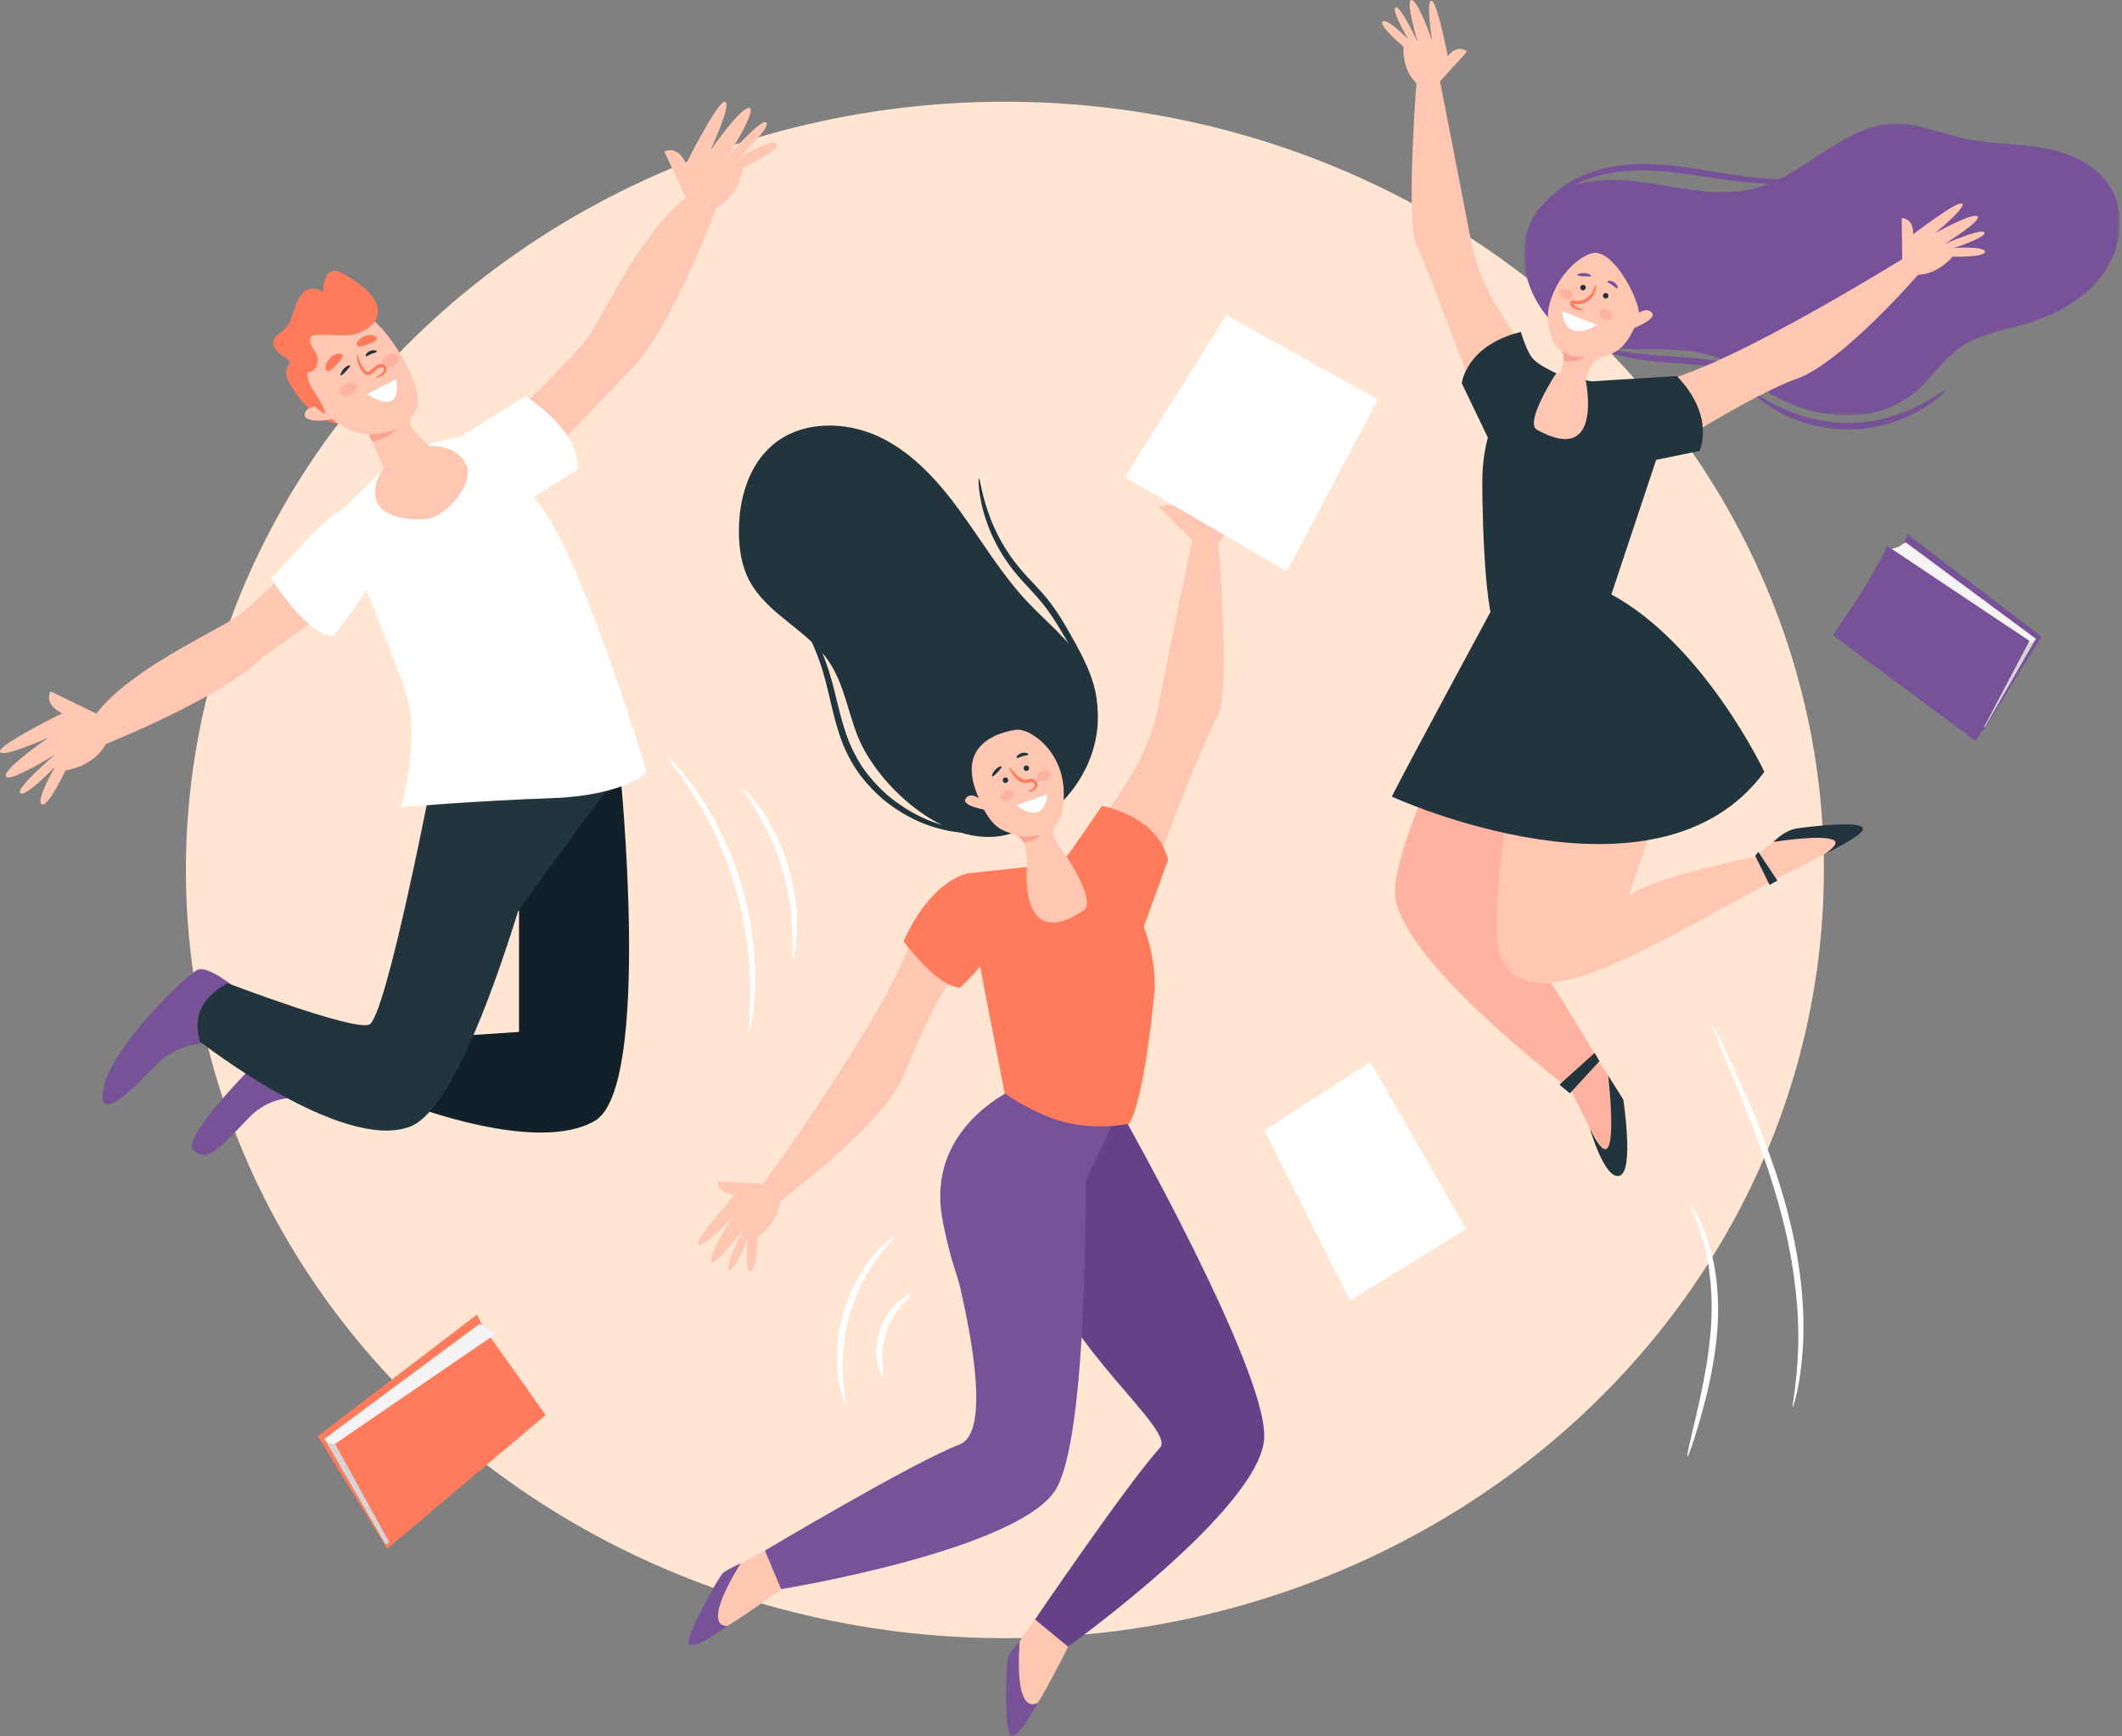 <svg width="605" height="495" viewBox="0 0 605 495" fill="none" xmlns="http://www.w3.org/2000/svg">
  <rect x="0" y="0" width="605" height="495" fill="#808080" stroke="none"/>
  <ellipse rx="233.5" ry="219" transform="matrix(-1 0 0 1 286.5 247.999)" fill="#FFE5D2"/>
  <path fill-rule="evenodd" clip-rule="evenodd" d="M482.001 343.693C482.102 343.634 482.73 344.464 483.66 346.098C484.593 347.726 485.754 350.2 486.833 353.391C489.045 359.752 490.433 369.142 489.61 379.382C488.794 389.621 486.427 398.609 484.601 405.006C482.733 411.407 481.358 415.292 481.121 415.226C480.859 415.154 481.787 411.134 483.32 404.671C484.814 398.209 486.945 389.269 487.743 379.24C488.546 369.214 487.404 360.088 485.569 353.779C483.786 347.439 481.707 343.846 482.001 343.693Z" fill="white"/>
  <path fill-rule="evenodd" clip-rule="evenodd" d="M488.31 292.449C488.427 292.397 489.188 293.789 490.456 296.354C491.723 298.92 493.504 302.659 495.611 307.325C499.79 316.656 505.415 329.719 509.495 344.883C511.5 352.469 512.867 359.844 513.559 366.616C514.257 373.387 514.328 379.539 513.979 384.674C513.641 389.811 512.992 393.933 512.368 396.736C511.751 399.544 511.262 401.057 511.152 401.032C510.805 400.965 512.333 394.783 512.657 384.612C513.061 374.462 511.728 360.36 507.685 345.366C503.652 330.366 498.257 317.297 494.395 307.85C492.451 303.123 490.879 299.296 489.79 296.652C488.727 293.996 488.191 292.502 488.31 292.449Z" fill="white"/>
  <path fill-rule="evenodd" clip-rule="evenodd" d="M254.833 352.594C255.05 352.827 252.927 354.852 250.172 358.612C249.488 359.556 248.745 360.589 248.05 361.769C247.29 362.905 246.629 364.209 245.893 365.556C244.525 368.3 243.227 371.419 242.225 374.815C241.267 378.223 240.709 381.554 240.407 384.607C240.316 386.137 240.183 387.594 240.221 388.959C240.183 390.328 240.262 391.6 240.338 392.763C240.672 397.411 241.394 400.255 241.086 400.338C240.899 400.402 239.711 397.655 239.022 392.898C238.857 391.71 238.699 390.405 238.669 388.992C238.563 387.58 238.639 386.07 238.687 384.48C238.902 381.31 239.43 377.834 240.427 374.297C241.465 370.77 242.864 367.546 244.37 364.748C245.174 363.374 245.911 362.055 246.753 360.917C247.529 359.736 248.358 358.714 249.13 357.795C252.243 354.134 254.711 352.442 254.833 352.594Z" fill="white"/>
  <path fill-rule="evenodd" clip-rule="evenodd" d="M259.816 369C259.973 369.251 258.79 370.156 257.245 371.886C256.463 372.741 255.638 373.849 254.828 375.132C254.051 376.438 253.307 377.935 252.722 379.587C252.164 381.246 251.827 382.884 251.635 384.393C251.481 385.903 251.447 387.282 251.537 388.438C251.687 390.752 252.062 392.195 251.782 392.296C251.582 392.381 250.74 391.06 250.225 388.614C249.956 387.395 249.846 385.901 249.915 384.247C250.024 382.598 250.341 380.79 250.952 378.976C251.589 377.171 252.455 375.553 253.386 374.187C254.349 372.84 255.358 371.734 256.32 370.939C258.233 369.329 259.71 368.808 259.816 369Z" fill="white"/>
  <path fill-rule="evenodd" clip-rule="evenodd" d="M190.645 216.107C190.742 216.022 191.58 216.847 193.017 218.419C193.748 219.197 194.61 220.177 195.523 221.386C196.446 222.583 197.555 223.913 198.596 225.512C199.133 226.301 199.697 227.127 200.283 227.988C200.863 228.854 201.389 229.803 201.975 230.761C203.174 232.663 204.249 234.81 205.418 237.051C207.626 241.595 209.737 246.753 211.418 252.343C213.045 257.951 214.078 263.429 214.695 268.442C214.931 270.958 215.195 273.346 215.222 275.593C215.251 276.716 215.325 277.798 215.308 278.841C215.285 279.882 215.261 280.881 215.239 281.835C215.233 283.745 215.025 285.462 214.902 286.971C214.792 288.481 214.601 289.771 214.41 290.82C214.059 292.923 213.804 294.07 213.676 294.052C213.346 294.009 213.967 289.35 213.916 281.821C213.898 280.88 213.882 279.896 213.864 278.869C213.842 277.843 213.733 276.777 213.672 275.675C213.579 273.466 213.26 271.123 212.984 268.656C212.282 263.741 211.219 258.379 209.622 252.875C207.971 247.388 205.95 242.308 203.866 237.8C202.759 235.579 201.752 233.44 200.63 231.535C200.081 230.575 199.593 229.623 199.055 228.749C198.511 227.879 197.991 227.042 197.493 226.244C193.445 219.895 190.39 216.324 190.645 216.107Z" fill="white"/>
  <path fill-rule="evenodd" clip-rule="evenodd" d="M211.845 224.878C212.004 224.736 214.154 226.748 216.889 230.624C218.265 232.554 219.715 234.986 221.127 237.79C222.497 240.614 223.806 243.82 224.849 247.295C225.862 250.779 226.505 254.183 226.889 257.298C227.227 260.42 227.332 263.249 227.224 265.617C227.035 270.356 226.322 273.214 226.112 273.181C225.811 273.144 226.053 270.251 225.9 265.616C225.839 263.299 225.6 260.548 225.179 257.523C224.712 254.503 224.036 251.211 223.055 247.826C222.04 244.451 220.817 241.32 219.569 238.532C218.279 235.761 216.984 233.324 215.777 231.344C213.386 227.37 211.613 225.073 211.845 224.878Z" fill="white"/>
  <path fill-rule="evenodd" clip-rule="evenodd" d="M137.611 378.076L135.981 374.748L90.612 409.414L110.405 441.479L155.567 403.4L137.611 378.076Z" fill="#FF7B5B"/>
  <path fill-rule="evenodd" clip-rule="evenodd" d="M92.513 410.155L109.901 440.225L111.013 439.729L95.528 411.613L92.513 410.155Z" fill="#D7D4D4"/>
  <path fill-rule="evenodd" clip-rule="evenodd" d="M136.715 377.417L92.513 410.154C92.513 410.154 92.698 410.857 93.795 411.291C94.893 411.724 95.528 411.614 95.528 411.614L141.999 379.808C141.999 379.808 139.32 379.186 138.348 378.461C137.375 377.733 136.715 377.417 136.715 377.417Z" fill="#F5F3F3"/>
  <path fill-rule="evenodd" clip-rule="evenodd" d="M542.58 155.165L543.948 152.371L582.046 181.481L565.425 208.408L527.501 176.431L542.58 155.165Z" fill="#775298"/>
  <path fill-rule="evenodd" clip-rule="evenodd" d="M580.45 182.103L565.85 207.354L564.915 206.938L577.918 183.328L580.45 182.103Z" fill="#D7D4D4"/>
  <path fill-rule="evenodd" clip-rule="evenodd" d="M543.333 154.611L580.45 182.102C580.45 182.102 580.294 182.692 579.374 183.056C578.451 183.42 577.917 183.327 577.917 183.327L538.895 156.62C538.895 156.62 541.144 156.098 541.961 155.487C542.777 154.877 543.333 154.611 543.333 154.611Z" fill="#F5F3F3"/>
  <path fill-rule="evenodd" clip-rule="evenodd" d="M537.941 155.543L578.615 182.71L565.406 207.747L563.277 211.214L522.601 181.109C522.601 181.109 526.886 174.714 529.457 170.854C532.031 166.994 537.08 157.888 537.354 157.305C537.629 156.723 537.941 155.543 537.941 155.543Z" fill="#775298"/>
  <path fill-rule="evenodd" clip-rule="evenodd" d="M83.445 102.772C83.445 102.772 80.569 104.762 82.006 108.082C83.445 111.401 89.751 121.248 98.27 120.915C98.619 120.903 87.538 102.772 87.538 102.772H83.445Z" fill="#FF7B5B"/>
  <path fill-rule="evenodd" clip-rule="evenodd" d="M70.413 284.293C70.413 284.293 59.76 274.777 56.349 276.481C52.183 278.565 28.333 301.933 29.265 312.941C29.648 317.45 34.897 313.587 44.249 303.885C53.605 294.185 65.385 298.342 65.385 298.342L70.413 284.293Z" fill="#775298"/>
  <path fill-rule="evenodd" clip-rule="evenodd" d="M96.295 300.343L83.435 292.627C83.435 292.627 50.1 323.88 55.308 328.046C59.258 331.206 61.58 328.372 70.934 318.67C80.287 308.971 92.138 314.548 92.138 314.548L96.295 300.343Z" fill="#775298"/>
  <path fill-rule="evenodd" clip-rule="evenodd" d="M174.854 197.525L177.266 231.771L123.731 217.824L174.854 197.525Z" fill="#F3A683"/>
  <path fill-rule="evenodd" clip-rule="evenodd" d="M123.731 219.002C123.731 219.002 170.559 221.954 176.794 219.873C176.794 219.873 185.945 309.776 169.662 319.475C153.378 329.177 116.835 314.972 116.835 314.972L126.702 295.57L147.975 294.185V259.54L146.449 259.886L123.731 219.002Z" fill="#112129"/>
  <path fill-rule="evenodd" clip-rule="evenodd" d="M65.032 280.326C65.032 280.326 53.253 285.177 57.065 296.957C57.065 296.957 97.271 328.485 116.836 321.208C127.796 317.133 139.571 286.035 147.808 259.466L176.795 219.873C176.795 219.873 163.124 220.557 158.563 220.539C149.846 220.507 123.732 219.002 123.732 219.002C123.732 219.002 110.091 290.375 105.23 292.106C100.37 293.837 65.032 280.326 65.032 280.326Z" fill="#22343D"/>
  <path fill-rule="evenodd" clip-rule="evenodd" d="M134.644 129.486C134.644 129.486 162.708 103.155 167.557 96.224C172.407 89.295 182.804 66.083 195.619 56.382L189.384 43.216C189.384 43.216 193.196 41.138 195.619 46.68C195.619 46.68 204.626 28.666 206.705 29.011C208.786 29.357 202.549 42.87 202.549 42.87C202.549 42.87 211.213 30.396 213.637 30.744C216.06 31.09 207.4 44.766 207.4 44.766C207.4 44.766 217.099 33.516 218.486 34.901C219.872 36.287 210.864 44.766 210.864 44.766C210.864 44.766 220.564 39.197 221.604 41.032C222.644 42.87 211.904 47.72 211.904 47.72C211.904 47.72 210.864 55.688 204.283 59.152C204.283 59.152 191.249 94.366 179.469 105.798L141.628 145.127L134.644 129.486Z" fill="#FFC6B2"/>
  <path fill-rule="evenodd" clip-rule="evenodd" d="M101.143 143.133C101.143 143.133 74.552 170.95 67.578 175.734C60.602 180.517 37.295 190.697 27.476 203.424L14.369 197.065C14.369 197.065 12.256 200.856 17.776 203.332C17.776 203.332 -0.324 212.171 0.004 214.255C0.33 216.337 13.9 210.227 13.9 210.227C13.9 210.227 1.347 218.773 1.671 221.2C1.995 223.627 15.749 215.094 15.749 215.094C15.749 215.094 4.41 224.688 5.783 226.086C7.154 227.486 15.718 218.559 15.718 218.559C15.718 218.559 10.058 228.207 11.886 229.263C13.712 230.319 18.663 219.625 18.663 219.625C18.663 219.625 26.639 218.663 30.167 212.111C30.167 212.111 63.52 198.84 75.064 187.168L116.569 157.758L101.143 143.133Z" fill="#FFC6B2"/>
  <path fill-rule="evenodd" clip-rule="evenodd" d="M111.112 132.046L97.663 145.212L101.073 160.054C101.073 160.054 114.324 191.865 116.327 199.625C119.44 211.693 114.404 230.092 114.404 230.092C114.404 230.092 136.867 228.227 157.306 227.535C177.744 226.841 184.43 220.257 184.43 220.257C184.43 220.257 166.709 161.235 154.474 144.737C142.238 128.241 137.788 123.076 137.788 123.076L119.773 127.014L111.112 132.046Z" fill="white"/>
  <path fill-rule="evenodd" clip-rule="evenodd" d="M150.582 142.791L164.595 133.837C164.595 133.837 166.736 124.244 149.837 112.929L130.021 125.347L150.582 142.791Z" fill="white"/>
  <path fill-rule="evenodd" clip-rule="evenodd" d="M100.497 144.171C92.815 145.249 78.776 164.72 77.21 164.683C77.21 164.683 87.09 180.807 94.917 181.33C94.917 181.33 129.36 140.123 100.497 144.171Z" fill="white"/>
  <path fill-rule="evenodd" clip-rule="evenodd" d="M127.616 131.502C127.616 131.502 116.449 123.159 116.836 119.833C116.934 118.995 118.482 117.635 118.884 116.427C121.049 109.932 110.61 93.194 104.196 89.666C99.151 86.892 101.362 86.647 90.743 92.957C80.124 99.268 86.174 110.18 90.916 115.824C95.399 121.158 100.534 123.444 105.153 123.829L111.721 138.418L127.616 131.502Z" fill="#FFC6B2"/>
  <path fill-rule="evenodd" clip-rule="evenodd" d="M107.466 143.084C105.354 137.903 109.354 131.378 116.4 128.504C123.449 125.629 130.871 127.498 132.987 132.676C135.098 137.856 128.006 145.642 124.048 147.256C120.09 148.871 109.577 148.262 107.466 143.084Z" fill="#FFC6B2"/>
  <path fill-rule="evenodd" clip-rule="evenodd" d="M90.917 115.824C90.917 115.824 87.295 115.623 86.893 118.037C86.49 120.451 93.532 120.451 96.148 118.64L90.917 115.824Z" fill="#FFC6B2"/>
  <path fill-rule="evenodd" clip-rule="evenodd" d="M92.728 118.037C92.04 113.675 87.392 110.432 87.624 106.182C89.851 106.2 91.282 103.44 90.268 101.082C89.869 100.155 89.193 99.362 88.761 98.448C88.331 97.535 88.216 96.338 88.877 95.822C89.191 95.578 89.614 95.536 90.02 95.495C93.323 95.156 98.982 96.146 102.022 95.019C104.916 93.947 108.018 91.861 107.717 88.315C107.454 85.227 104.727 82.724 102.223 80.833C100.788 79.748 96.688 76.912 95.141 77.17C92.78 77.562 92.207 80.713 92.037 83.35C90.385 81.777 87.949 82.029 86.513 83.309C85.077 84.588 84.397 86.621 83.771 88.584C83.145 90.547 82.481 92.585 81.064 93.89C79.743 95.105 77.655 96.025 77.928 98.092C78.254 100.556 81.473 101.432 82.961 103.533C82.594 103.018 82.283 106.307 82.495 106.865C83.13 108.545 84.714 109.657 85.86 110.942C88.301 113.681 89.494 116.438 92.728 118.037Z" fill="#FF7B5B"/>
  <path fill-rule="evenodd" clip-rule="evenodd" d="M112.961 108.063L104.709 112.331C104.709 112.331 114.62 119.526 112.961 108.063Z" fill="white"/>
  <path fill-rule="evenodd" clip-rule="evenodd" d="M101.608 109.755C102.059 110.611 101.391 111.848 100.117 112.519C98.843 113.189 97.445 113.039 96.994 112.183C96.545 111.328 97.211 110.092 98.485 109.42C99.76 108.75 101.157 108.899 101.608 109.755Z" fill="#FFB2A0"/>
  <path fill-rule="evenodd" clip-rule="evenodd" d="M113.657 101.524C114.108 102.38 113.441 103.617 112.167 104.288C110.893 104.958 109.495 104.808 109.044 103.952C108.594 103.097 109.26 101.859 110.534 101.189C111.81 100.519 113.206 100.668 113.657 101.524Z" fill="#FFB2A0"/>
  <path fill-rule="evenodd" clip-rule="evenodd" d="M107.2 107.761C107.162 107.713 107.316 107.51 107.673 107.252C108.014 106.989 108.606 106.706 109.047 106.232C109.483 105.772 109.639 104.815 108.972 104.68C108.278 104.444 107.491 105.24 106.587 105.996C106.364 106.181 106.143 106.365 105.924 106.546C105.719 106.734 105.289 107.01 104.842 106.954C103.99 106.816 103.628 106.248 103.3 105.868C102.646 105.028 102.243 104.15 102.02 103.389C101.577 101.852 101.776 100.86 101.882 100.868C102.031 100.862 102.08 101.815 102.642 103.167C102.926 103.839 103.35 104.602 103.967 105.323C104.268 105.688 104.647 106.029 104.917 106.04C105.03 106.045 105.118 106.007 105.331 105.828C105.547 105.647 105.765 105.463 105.986 105.278C106.441 104.91 106.835 104.538 107.356 104.192C107.861 103.851 108.582 103.636 109.228 103.855C109.917 104.036 110.322 104.84 110.202 105.399C110.124 105.969 109.841 106.388 109.519 106.695C108.84 107.263 108.232 107.401 107.849 107.573C107.456 107.721 107.241 107.814 107.2 107.761Z" fill="#FF7B5B"/>
  <path fill-rule="evenodd" clip-rule="evenodd" d="M105.153 123.829C105.153 123.829 110.417 123.859 113.273 122.1C113.273 122.1 110.857 125.068 106.022 125.836L105.153 123.829Z" fill="#FFA192"/>
  <path fill-rule="evenodd" clip-rule="evenodd" d="M107.436 100.223C107.388 100.484 106.652 100.564 105.874 100.907C105.085 101.226 104.516 101.699 104.296 101.552C104.071 101.433 104.443 100.493 105.509 100.045C106.573 99.594 107.505 99.978 107.436 100.223Z" fill="#22343D"/>
  <path fill-rule="evenodd" clip-rule="evenodd" d="M97.12 106.99C96.921 106.843 97.233 105.995 97.991 105.146C98.758 104.28 99.738 103.991 99.841 104.233C99.951 104.469 99.354 105.018 98.682 105.78C97.999 106.539 97.336 107.151 97.12 106.99Z" fill="#22343D"/>
  <path fill-rule="evenodd" clip-rule="evenodd" d="M93.122 105.682C92.695 105.366 92.363 104.013 93.995 102.19C95.643 100.325 97.484 100.654 97.704 101.172C97.941 101.68 97.328 102.403 95.882 104.043C94.415 105.677 93.584 106.028 93.122 105.682Z" fill="#FF7B5B"/>
  <path fill-rule="evenodd" clip-rule="evenodd" d="M101.787 98.5C101.551 98.059 101.812 96.774 103.935 95.878C106.088 94.953 107.522 95.974 107.502 96.504C107.498 97.031 106.687 97.4 104.796 98.215C102.891 99.015 102.042 98.981 101.787 98.5Z" fill="#FF7B5B"/>
  <path fill-rule="evenodd" clip-rule="evenodd" d="M554.6 111.282C554.739 111.42 552.452 113.992 547.707 116.794C543.021 119.593 535.648 122.367 527.167 122.43C518.687 122.493 511.273 119.827 506.546 117.098C501.762 114.367 499.437 111.827 499.573 111.687C499.771 111.437 502.371 113.58 507.162 115.925C511.906 118.279 519.057 120.616 527.152 120.558C535.25 120.496 542.365 118.054 547.075 115.63C551.829 113.214 554.399 111.034 554.6 111.282Z" fill="#775298"/>
  <path fill-rule="evenodd" clip-rule="evenodd" d="M502.86 107.396C502.731 107.681 500.199 106.63 495.934 105.679C493.808 105.177 491.229 104.79 488.357 104.433C485.473 104.115 482.286 103.861 478.92 103.621C475.553 103.386 472.331 103.114 469.404 102.752C466.477 102.364 463.847 101.902 461.681 101.316C457.331 100.181 454.868 98.837 454.953 98.648C455.067 98.362 457.657 99.246 461.964 100.021C464.113 100.431 466.706 100.749 469.593 101.036C472.488 101.301 475.684 101.517 479.055 101.755C482.429 101.994 485.657 102.304 488.581 102.723C491.504 103.183 494.126 103.717 496.271 104.398C500.578 105.713 502.957 107.217 502.86 107.396Z" fill="#775298"/>
  <mask id="mask0" mask-type="alpha" maskUnits="userSpaceOnUse" x="434" y="35" width="171" height="84">
  <path fill-rule="evenodd" clip-rule="evenodd" d="M434.468 35.205H604.354V118.441H434.468V35.205Z" fill="white"/>
  </mask>
  <g mask="url(#mask0)">
  <path fill-rule="evenodd" clip-rule="evenodd" d="M451.556 52.065C459.642 50.349 468.019 51.826 476.172 53.185C484.325 54.543 492.79 55.768 500.761 53.58C515.153 49.63 526.079 35.089 541.003 35.206C547.149 35.254 552.941 37.878 558.928 39.267C566.363 40.992 574.108 40.807 581.639 42.037C589.172 43.267 596.952 46.297 601.209 52.632C606.259 60.149 604.874 70.753 599.575 78.098C594.276 85.444 585.79 89.916 577.095 92.451C571.03 94.218 564.568 95.24 559.32 98.757C554.011 102.315 550.544 108.04 545.598 112.086C533.186 122.236 513.87 119.327 501.049 109.699C497.828 107.28 494.842 104.473 491.223 102.703C476.503 95.497 455.332 105.036 442.654 91.926C429.78 78.612 431.614 56.294 451.556 52.065Z" fill="#775298"/>
  </g>
  <path fill-rule="evenodd" clip-rule="evenodd" d="M447.516 309.916C447.516 309.916 461.003 338.824 462.581 333.472C464.155 328.117 463.634 315.26 462.79 313.425C461.941 311.589 456.428 303.48 456.428 303.48L447.516 309.916Z" fill="#FFB2A0"/>
  <path fill-rule="evenodd" clip-rule="evenodd" d="M545.04 76.151C546.288 77.749 545.454 76.032 546.867 78.338C552.74 78.134 556.682 73.164 556.682 73.164C556.682 73.164 566.004 73.411 565.896 71.746C565.79 70.078 556.96 70.701 556.96 70.701C556.96 70.701 566.301 67.767 565.789 66.302C565.279 64.838 554.495 69.507 554.495 69.507C554.495 69.507 565.377 62.752 563.769 61.669C562.163 60.588 551.692 66.484 551.692 66.484C551.692 66.484 560.792 59.011 559.428 58.047C558.067 57.084 545.445 66.812 545.445 66.812C545.629 62.026 542.196 62.194 542.196 62.194L542.338 73.878C542.338 73.878 544.465 75.415 545.04 76.151Z" fill="#FFC6B2"/>
  <path fill-rule="evenodd" clip-rule="evenodd" d="M406.866 23.267C404.872 23.635 406.418 22.941 403.829 23.732C399.577 19.676 400.141 13.303 400.141 13.303C400.141 13.303 393.009 7.3 394.191 6.126C395.381 4.95 401.569 11.278 401.569 11.278C401.569 11.278 396.534 2.882 397.888 2.127C399.241 1.372 404.208 12.023 404.208 12.023C404.208 12.023 400.553 -0.254 402.475 0.004C404.393 0.262 408.309 11.62 408.309 11.62C408.309 11.62 406.467 -0.008 408.123 0.176C409.781 0.358 412.764 16.014 412.764 16.014C415.802 12.313 418.257 14.718 418.257 14.718L410.554 23.189C410.554 23.189 407.784 23.099 406.866 23.267Z" fill="#FFC6B2"/>
  <path fill-rule="evenodd" clip-rule="evenodd" d="M455.249 72.075C452.67 71.651 446.433 75.796 443.313 82.552C441.566 86.334 440.364 90.175 442.369 96.325C443.313 99.218 445.289 99.58 445.73 100.876C446.287 102.516 444.441 107.688 444.441 107.688L451.803 110.661C452.282 107.108 452.824 103.534 456.444 101.992C457.799 101.414 459.249 101.049 460.527 100.316C463.976 98.339 465.818 94.013 467.235 90.472C468.292 87.827 461.716 73.135 455.249 72.075Z" fill="#FFC6B2"/>
  <path fill-rule="evenodd" clip-rule="evenodd" d="M446.485 172.478L434.151 167.529C434.151 167.529 397.546 235.412 397.698 254.246C397.85 273.079 447.973 310.787 447.973 310.787L456.427 303.481C456.427 303.481 440.952 276.497 432.679 266.983C424.406 257.466 446.485 172.478 446.485 172.478Z" fill="#FFB2A0"/>
  <path fill-rule="evenodd" clip-rule="evenodd" d="M507.727 249.807C507.727 249.807 534.913 236.908 529.45 235.769C523.987 234.635 511.211 236.198 509.452 237.19C507.69 238.183 500.057 244.336 500.057 244.336L507.727 249.807Z" fill="#FFC6B2"/>
  <path fill-rule="evenodd" clip-rule="evenodd" d="M458.601 171.89L439.89 178.697C439.89 178.697 421.173 261.022 428.318 273.947C435.461 286.877 455.528 278.321 484.108 262.723L508.046 249.655L500.056 244.337C500.056 244.337 472.2 249.796 464.377 255.238C464.377 255.238 468.46 243.671 473.903 227.342C479.346 211.012 483.1 194.343 458.601 171.89Z" fill="#FFC6B2"/>
  <path fill-rule="evenodd" clip-rule="evenodd" d="M435.57 115.804C435.57 110.334 437.33 106.379 442.8 106.379C448.269 106.379 455.831 108.296 455.831 113.767C455.831 119.239 451.521 128.122 446.048 128.122C440.579 128.122 435.57 121.276 435.57 115.804Z" fill="#FFC6B2"/>
  <path fill-rule="evenodd" clip-rule="evenodd" d="M439.889 105.595C439.889 105.595 422.881 87.188 419.479 69.156C416.075 51.127 410.295 21.87 410.295 21.87L403.83 23.732C403.83 23.732 400.767 63.715 403.83 69.838C406.891 75.962 421.851 116.729 426.406 127.435L439.889 105.595Z" fill="#FFC6B2"/>
  <path fill-rule="evenodd" clip-rule="evenodd" d="M458.162 119.94C458.162 119.94 459.47 114.215 480.978 106.432C502.485 98.652 543.061 73.431 543.061 73.431L547.109 78.062C547.109 78.062 525.062 103.529 512.236 107.995C499.41 112.464 472.167 130.076 469.364 131.485C465.125 133.617 465.177 136.3 458.162 119.94Z" fill="#FFC6B2"/>
  <path fill-rule="evenodd" clip-rule="evenodd" d="M439.889 105.595C439.889 105.595 422.609 111.195 422.609 137.49C422.609 137.49 422.62 173.503 426.692 180.055C426.692 180.055 433.313 181.751 441.568 180.055C450.223 178.275 458.601 171.89 458.601 171.89L472.194 131.08L470.569 111.96L452.086 108.391C452.086 108.391 457.388 133.168 438.205 122.516C434.477 120.446 443.69 106.389 443.69 106.389L439.889 105.595Z" fill="#22343D"/>
  <path fill-rule="evenodd" clip-rule="evenodd" d="M425.268 126.98L416.753 109.24C416.753 109.24 417.974 98.478 433.606 94.622C433.606 94.622 435.186 100.046 436.919 102.119C438.651 104.19 443.696 106.395 443.696 106.395L425.268 126.98Z" fill="#22343D"/>
  <path fill-rule="evenodd" clip-rule="evenodd" d="M457.459 134.111L484.536 128.561C484.536 128.561 489.244 118.807 478.081 107.204C478.081 107.204 456.961 108.48 454.227 108.707C451.536 108.931 453.384 111.004 453.384 111.004L457.459 134.111Z" fill="#22343D"/>
  <path fill-rule="evenodd" clip-rule="evenodd" d="M426.649 171.283C426.649 171.283 401.039 218.633 396.808 227.094C396.808 227.094 472.363 261.801 503.034 220.024C503.034 220.024 485.588 183.097 458.616 169.039L446.981 165.554L427.104 171.055" fill="#22343D"/>
  <path fill-rule="evenodd" clip-rule="evenodd" d="M466.243 90.024C466.243 90.024 469.161 87.107 470.955 89.126C472.75 91.146 464.449 94.063 464.449 94.063L466.243 90.024Z" fill="#FFC6B2"/>
  <path fill-rule="evenodd" clip-rule="evenodd" d="M519.606 50.236C519.634 50.336 518.507 50.824 516.356 51.335C514.21 51.852 511.025 52.32 507.069 52.401C503.117 52.48 498.416 52.128 493.27 51.431C488.121 50.748 482.527 49.745 476.642 49.103C470.767 48.475 465.117 48.361 460.114 49.169C455.109 49.963 450.777 51.602 447.466 53.517C444.155 55.446 441.851 57.587 440.436 59.207C439.014 60.829 438.373 61.864 438.229 61.777C438.15 61.736 438.578 60.57 439.867 58.752C441.148 56.94 443.408 54.548 446.779 52.386C450.148 50.237 454.625 48.391 459.828 47.467C465.037 46.529 470.864 46.601 476.841 47.242C482.825 47.895 488.425 48.955 493.514 49.723C498.602 50.507 503.201 50.986 507.074 51.076C514.836 51.293 519.535 49.915 519.606 50.236Z" fill="#775298"/>
  <path fill-rule="evenodd" clip-rule="evenodd" d="M451.387 88.368C451.379 88.483 450.548 88.563 449.279 88.142C448.966 88.031 448.595 87.887 448.25 87.571C448.08 87.413 447.922 87.203 447.825 86.951C447.686 86.598 447.697 86.197 447.835 85.892C447.876 85.831 447.873 85.685 447.953 85.682L448.2 85.674C448.358 85.652 448.545 85.704 448.727 85.738C449.062 85.802 449.17 85.793 449.409 85.809C449.827 85.819 450.26 85.775 450.693 85.68C452.465 85.306 453.65 84.017 454.182 82.957C454.739 81.89 454.788 81.088 454.937 81.097C455.042 81.084 455.249 81.936 454.788 83.224C454.554 83.855 454.146 84.579 453.488 85.214C452.834 85.847 451.928 86.368 450.899 86.593C450.386 86.707 449.869 86.751 449.372 86.725C449.155 86.714 448.814 86.67 448.715 86.648C448.624 86.633 448.635 86.613 448.617 86.624C448.606 86.635 448.601 86.653 448.602 86.678C448.639 86.801 448.705 86.918 448.799 87.023C448.989 87.237 449.264 87.397 449.533 87.53C450.629 88.068 451.407 88.228 451.387 88.368Z" fill="#FF7B5B"/>
  <path fill-rule="evenodd" clip-rule="evenodd" d="M445.313 88.684L455.288 92.613C455.288 92.613 446.522 98.658 445.313 88.684Z" fill="white"/>
  <path fill-rule="evenodd" clip-rule="evenodd" d="M459.547 90.575C459.193 91.248 458.094 91.365 457.093 90.838C456.091 90.312 455.567 89.339 455.92 88.667C456.274 87.994 457.373 87.875 458.375 88.403C459.376 88.93 459.901 89.901 459.547 90.575Z" fill="#FFB2A0"/>
  <path fill-rule="evenodd" clip-rule="evenodd" d="M448.415 84.672C448.112 85.37 447.026 85.572 445.988 85.122C444.95 84.672 444.352 83.743 444.654 83.045C444.955 82.347 446.043 82.146 447.081 82.596C448.119 83.045 448.717 83.975 448.415 84.672Z" fill="#FFB2A0"/>
  <path fill-rule="evenodd" clip-rule="evenodd" d="M444.72 99.623C444.72 99.623 448.217 102.551 451.864 101.608C451.864 101.608 450.607 103.494 445.765 102.802C445.765 102.802 446.167 100.724 444.72 99.623Z" fill="#FFA192"/>
  <path fill-rule="evenodd" clip-rule="evenodd" d="M458.59 84.31C458.59 84.746 458.236 85.101 457.8 85.101C457.364 85.101 457.009 84.746 457.009 84.31C457.009 83.874 457.364 83.52 457.8 83.52C458.236 83.52 458.59 83.874 458.59 84.31Z" fill="#22343D"/>
  <path fill-rule="evenodd" clip-rule="evenodd" d="M452.123 81.981C452.123 82.417 451.769 82.771 451.333 82.771C450.896 82.771 450.544 82.417 450.544 81.981C450.544 81.545 450.896 81.19 451.333 81.19C451.769 81.19 452.123 81.545 452.123 81.981Z" fill="#22343D"/>
  <path fill-rule="evenodd" clip-rule="evenodd" d="M461.129 82.205C460.885 82.309 460.413 81.738 459.699 81.276C459 80.793 458.292 80.577 458.293 80.312C458.27 80.059 459.259 79.853 460.22 80.498C461.182 81.138 461.373 82.129 461.129 82.205Z" fill="#775298"/>
  <path fill-rule="evenodd" clip-rule="evenodd" d="M449.732 78.371C449.715 78.124 450.564 77.813 451.701 77.843C452.858 77.868 453.712 78.429 453.593 78.664C453.484 78.901 452.679 78.799 451.664 78.779C450.643 78.749 449.748 78.639 449.732 78.371Z" fill="#775298"/>
  <path fill-rule="evenodd" clip-rule="evenodd" d="M453.293 321.662C453.293 321.662 457.442 336.389 461.726 335.183C466.01 333.979 462.789 313.425 462.789 313.425L458.515 306.669C458.515 306.669 462.53 341.074 453.293 321.662Z" fill="#22343D"/>
  <path fill-rule="evenodd" clip-rule="evenodd" d="M505.613 240.014C505.613 240.014 508.629 236.722 512.287 236.174C515.945 235.625 529.02 234.07 530.94 235.808C532.861 237.545 520.343 243.37 520.343 243.37C520.343 243.37 524.704 240.591 522.893 239.558C519.693 237.728 505.613 240.014 505.613 240.014Z" fill="#22343D"/>
  <path fill-rule="evenodd" clip-rule="evenodd" d="M500.425 243.957L504.518 252.268L506.752 251.028L501.293 242.841L500.425 243.957Z" fill="#22343D"/>
  <path fill-rule="evenodd" clip-rule="evenodd" d="M454.653 300.149L444.605 309.205L447.583 311.686L456.017 302.506L454.653 300.149Z" fill="#22343D"/>
  <path fill-rule="evenodd" clip-rule="evenodd" d="M244.587 209.993C241.729 202.902 240.631 195.007 236.367 188.661C230.231 179.53 218.446 174.999 213.467 165.188C211.352 161.021 210.689 156.255 210.667 151.582C210.626 142.338 213.394 132.511 220.534 126.636C228.738 119.886 241.048 119.98 250.657 124.515C260.263 129.05 267.604 137.281 273.845 145.879C280.087 154.476 285.551 163.703 292.819 171.451C298.208 177.196 304.6 182.15 308.659 188.899C319.788 207.403 308.338 230.814 288.692 237.492C271.429 243.358 250.559 224.818 244.587 209.993Z" fill="#22343D"/>
  <path fill-rule="evenodd" clip-rule="evenodd" d="M219.994 340.493C221.702 341.898 219.838 340.925 222.324 342.544C221.769 348.753 216.026 352.665 216.026 352.665C216.026 352.665 215.783 362.551 213.938 362.348C212.089 362.148 213.273 352.829 213.273 352.829C213.273 352.829 209.492 362.566 207.892 361.946C206.294 361.329 212.082 350.155 212.082 350.155C212.082 350.155 203.969 361.322 202.855 359.562C201.742 357.802 208.88 347.027 208.88 347.027C208.88 347.027 200.066 356.268 199.069 354.772C198.075 353.28 209.589 340.427 209.589 340.427C204.26 340.369 204.637 336.741 204.637 336.741L217.617 337.511C217.617 337.511 219.208 339.844 219.994 340.493Z" fill="#FFC6B2"/>
  <path fill-rule="evenodd" clip-rule="evenodd" d="M343.997 154.045C346.219 154.435 344.495 153.699 347.377 154.537C352.11 150.236 351.482 143.479 351.482 143.479C351.482 143.479 359.421 137.113 358.105 135.869C356.78 134.622 349.893 141.33 349.893 141.33C349.893 141.33 355.497 132.428 353.99 131.627C352.485 130.827 346.957 142.121 346.957 142.121C346.957 142.121 351.024 129.103 348.885 129.376C346.751 129.65 342.392 141.694 342.392 141.694C342.392 141.694 344.442 129.364 342.598 129.558C340.753 129.752 337.769 145.906 337.769 145.906C333.422 142.369 330.38 144.633 330.38 144.633L339.893 153.962C339.893 153.962 342.977 153.868 343.997 154.045Z" fill="#FFC6B2"/>
  <path fill-rule="evenodd" clip-rule="evenodd" d="M289.657 208.035C293.672 207.409 305.918 215.345 302.802 231.461C302.541 232.814 300.774 235.792 300.334 237.024C299.778 238.584 304.11 244.295 304.11 244.295L292.927 247.868C292.45 244.49 293.253 239.553 289.639 238.086C288.287 237.537 286.84 237.189 285.565 236.493C282.121 234.612 280.283 230.498 278.869 227.131C277.813 224.615 277.009 221.908 277.039 219.178C277.112 212.302 283.202 209.044 289.657 208.035Z" fill="#FFC6B2"/>
  <path fill-rule="evenodd" clip-rule="evenodd" d="M312.051 252.173C312.051 246.372 310.211 244.158 304.123 244.158C298.035 244.158 289.998 246.372 289.998 252.173C289.998 257.975 294.297 265.235 300.388 265.235C306.475 265.235 312.051 257.975 312.051 252.173Z" fill="#FFC6B2"/>
  <path fill-rule="evenodd" clip-rule="evenodd" d="M307.243 241.346C307.243 241.346 326.174 221.828 329.96 202.707C333.748 183.588 340.183 152.563 340.183 152.563L347.377 154.537C347.377 154.537 350.786 196.936 347.377 203.429C343.971 209.924 324.658 255.017 325.037 266.56L307.243 241.346Z" fill="#FFC6B2"/>
  <path fill-rule="evenodd" clip-rule="evenodd" d="M273.498 250.797C273.498 250.797 267.061 251.879 257.216 274.247C247.371 296.613 217.08 338.252 217.08 338.252L222.003 342.786C222.003 342.786 251.536 320.782 257.216 307.435C262.894 294.088 270.088 277.494 273.498 278.213C276.904 278.937 291.293 259.093 273.498 250.797Z" fill="#FFC6B2"/>
  <path fill-rule="evenodd" clip-rule="evenodd" d="M324.18 269.542L332.994 245.213C332.994 245.213 331.634 233.802 314.237 229.711L304.381 243.911L324.18 269.542Z" fill="#FF7B5B"/>
  <path fill-rule="evenodd" clip-rule="evenodd" d="M276.436 248.93C276.436 248.93 266.037 249.806 257.608 268.32C257.608 268.32 266.878 281.118 273.659 281.55C273.659 281.55 298.847 260.02 276.436 248.93Z" fill="#FF7B5B"/>
  <path fill-rule="evenodd" clip-rule="evenodd" d="M305.01 468.487C305.01 468.487 289.998 499.143 288.243 493.467C286.491 487.789 287.07 474.155 288.01 472.209C288.954 470.262 295.092 461.663 295.092 461.663L305.01 468.487Z" fill="#FFC6B2"/>
  <path fill-rule="evenodd" clip-rule="evenodd" d="M306.157 322.747L319.885 317.498C319.885 317.498 360.628 389.483 360.459 409.455C360.29 429.425 304.502 469.413 304.502 469.413L295.091 461.663C295.091 461.663 321.534 422.785 330.741 412.696C335.346 407.65 302.384 382.923 297.391 359.132C292.399 335.34 306.157 322.747 306.157 322.747Z" fill="#654287"/>
  <path fill-rule="evenodd" clip-rule="evenodd" d="M223.615 452.429C223.615 452.429 195.534 473.127 196.702 467.318C197.874 461.504 204.943 449.638 206.716 448.318C208.492 447 218.079 442.034 218.079 442.034L223.615 452.429Z" fill="#FFC6B2"/>
  <path fill-rule="evenodd" clip-rule="evenodd" d="M268.806 348.237L309.423 324.698C309.423 324.698 311.035 406.467 301.284 424.147C291.535 441.827 222.719 453.028 222.719 453.028L218.079 442.035C218.079 442.035 260.535 416.739 273.57 411.788C286.606 406.835 268.806 348.237 268.806 348.237Z" fill="#775298"/>
  <path fill-rule="evenodd" clip-rule="evenodd" d="M292.996 308.596C292.996 308.596 263.089 319.185 268.807 348.238C274.523 377.289 284.052 382.736 284.052 382.736L301.203 354.593L318.422 317.738L301.203 315.553L292.996 308.596Z" fill="#775298"/>
  <path fill-rule="evenodd" clip-rule="evenodd" d="M307.243 241.346C307.243 241.346 329.261 253.686 329.261 281.57C329.261 281.57 326.464 313.359 321.93 320.304C321.93 320.304 314.561 322.104 305.373 320.304C295.74 318.418 286.417 311.647 286.417 311.647L278.892 272.728L273.038 250.003L276.212 248.957L292.772 247.137C292.772 247.137 290.393 271.875 308.883 259.591C312.778 257.003 304.035 244.104 304.035 244.104L307.243 241.346Z" fill="#FF7B5B"/>
  <path fill-rule="evenodd" clip-rule="evenodd" d="M320.72 135.978L366.885 162.909L392.854 113.857L349.573 89.812L320.72 135.978Z" fill="white"/>
  <path fill-rule="evenodd" clip-rule="evenodd" d="M384.944 370.786L417.961 350.347L390.683 302.732L360.501 322.303L384.944 370.786Z" fill="white"/>
  <path fill-rule="evenodd" clip-rule="evenodd" d="M222.376 167.89C222.463 167.812 223.482 168.738 225.094 170.625C226.699 172.515 228.889 175.389 231.087 179.267C233.293 183.129 235.476 188.029 237.035 193.716C238.648 199.362 239.73 205.707 242.21 211.82C243.497 214.84 245.058 217.651 246.915 220.136C248.788 222.605 250.866 224.772 253.006 226.662C257.377 230.341 261.957 232.872 266.038 234.334C270.115 235.816 273.607 236.481 276.035 236.72C278.461 236.988 279.831 237.028 279.833 237.187C279.84 237.287 278.473 237.495 275.982 237.447C273.493 237.428 269.869 236.953 265.602 235.585C261.331 234.236 256.506 231.739 251.892 227.98C249.629 226.047 247.43 223.81 245.449 221.239C243.484 218.652 241.824 215.696 240.477 212.53C237.893 206.141 236.872 199.739 235.369 194.169C233.935 188.579 231.94 183.769 229.923 179.899C227.919 176.018 225.929 173.076 224.519 171.071C223.1 169.069 222.269 167.984 222.376 167.89Z" fill="#22343D"/>
  <path fill-rule="evenodd" clip-rule="evenodd" d="M279.094 136.383C279.434 136.331 279.763 140.875 282.306 147.597C283.576 150.945 285.464 154.797 288.177 158.659C289.533 160.592 291.093 162.497 292.859 164.396C294.613 166.302 296.523 168.238 298.329 170.41C301.949 174.794 304.44 179.532 306.785 183.714C309.114 187.937 310.968 191.954 311.911 195.547C312.895 199.129 312.952 202.213 312.64 204.258C312.315 206.313 311.804 207.354 311.719 207.326C311.557 207.283 311.821 206.184 311.914 204.193C311.995 202.205 311.741 199.308 310.641 195.922C309.579 192.522 307.667 188.69 305.281 184.557C302.858 180.426 300.346 175.783 296.887 171.605C295.151 169.515 293.268 167.586 291.504 165.632C289.729 163.687 288.116 161.662 286.755 159.636C284.024 155.579 282.201 151.536 281.059 148.041C279.891 144.547 279.394 141.599 279.158 139.567C278.925 137.531 278.988 136.392 279.094 136.383Z" fill="#22343D"/>
  <path fill-rule="evenodd" clip-rule="evenodd" d="M293.247 225.553C293.23 225.422 293.982 225.302 294.692 224.468C294.855 224.276 295.02 223.995 295.017 223.832C295.013 223.656 294.891 223.351 294.679 223.175C294.46 222.979 294.216 222.883 293.895 222.916C293.562 222.941 293.157 223.105 292.629 223.184C291.471 223.338 290.567 222.684 289.973 222.154C289.363 221.597 288.897 221.032 288.549 220.525C287.857 219.504 287.642 218.767 287.748 218.712C287.87 218.647 288.287 219.257 289.068 220.113C289.458 220.538 289.95 221.026 290.53 221.496C291.103 221.953 291.803 222.368 292.502 222.258C292.873 222.21 293.305 222.037 293.831 222.002C294.366 221.949 294.962 222.195 295.289 222.563C295.636 222.939 295.831 223.382 295.79 223.907C295.686 224.444 295.402 224.694 295.166 224.929C294.148 225.82 293.215 225.674 293.247 225.553Z" fill="#FF7B5B"/>
  <path fill-rule="evenodd" clip-rule="evenodd" d="M298.703 226.321L289.837 229.545C289.837 229.545 297.36 236.126 298.703 226.321Z" fill="white"/>
  <path fill-rule="evenodd" clip-rule="evenodd" d="M288.952 225.772C289.306 226.445 288.782 227.418 287.78 227.944C286.779 228.471 285.68 228.354 285.326 227.681C284.972 227.009 285.496 226.036 286.498 225.509C287.499 224.981 288.598 225.099 288.952 225.772Z" fill="#FFB2A0"/>
  <path fill-rule="evenodd" clip-rule="evenodd" d="M299.463 220.382C299.753 221.085 299.14 222.003 298.095 222.435C297.049 222.869 295.965 222.649 295.675 221.946C295.385 221.243 295.998 220.324 297.044 219.893C298.09 219.461 299.173 219.679 299.463 220.382Z" fill="#FFB2A0"/>
  <path fill-rule="evenodd" clip-rule="evenodd" d="M290.099 238.321C290.099 238.321 293.065 238.925 296.847 237.981C296.847 237.981 294.983 239.792 291.937 240.213C291.937 240.213 291.254 238.951 290.099 238.321Z" fill="#FFA192"/>
  <path fill-rule="evenodd" clip-rule="evenodd" d="M293.13 218.391C293.462 218.673 293.503 219.172 293.221 219.504C292.939 219.837 292.441 219.878 292.108 219.596C291.775 219.315 291.734 218.816 292.016 218.482C292.298 218.15 292.797 218.109 293.13 218.391Z" fill="#22343D"/>
  <path fill-rule="evenodd" clip-rule="evenodd" d="M287.172 221.819C287.504 222.101 287.545 222.6 287.263 222.932C286.982 223.265 286.483 223.305 286.15 223.023C285.817 222.741 285.776 222.244 286.058 221.91C286.34 221.578 286.839 221.537 287.172 221.819Z" fill="#22343D"/>
  <path fill-rule="evenodd" clip-rule="evenodd" d="M293.165 215.093C293.086 215.346 292.346 215.337 291.533 215.583C290.712 215.804 290.09 216.205 289.888 216.032C289.679 215.887 290.162 214.999 291.275 214.683C292.386 214.362 293.264 214.858 293.165 215.093Z" fill="#22343D"/>
  <path fill-rule="evenodd" clip-rule="evenodd" d="M282.872 221.309C282.673 221.162 282.985 220.314 283.743 219.467C284.509 218.6 285.49 218.311 285.592 218.553C285.702 218.788 285.104 219.337 284.432 220.099C283.751 220.858 283.087 221.471 282.872 221.309Z" fill="#22343D"/>
  <path fill-rule="evenodd" clip-rule="evenodd" d="M279.528 227.893C279.528 227.893 276.684 225.504 275.319 227.665C273.955 229.826 281.462 230.964 281.462 230.964L279.528 227.893Z" fill="#FFC6B2"/>
  <path fill-rule="evenodd" clip-rule="evenodd" d="M211.15 445.702C211.15 445.702 207.073 447.475 206.01 448.539C204.946 449.602 195.197 466.441 196.438 468.568C197.679 470.695 207.456 463.475 207.456 463.475C207.456 463.475 199.275 465.024 211.15 445.702Z" fill="#775298"/>
  <path fill-rule="evenodd" clip-rule="evenodd" d="M290.706 467.97C290.706 467.97 287.81 471.1 287.363 472.537C286.916 473.972 286.117 493.414 288.205 494.72C290.293 496.026 296 485.298 296 485.298C296 485.298 289.177 490.643 290.706 468.015" fill="#775298"/>
  </svg>

